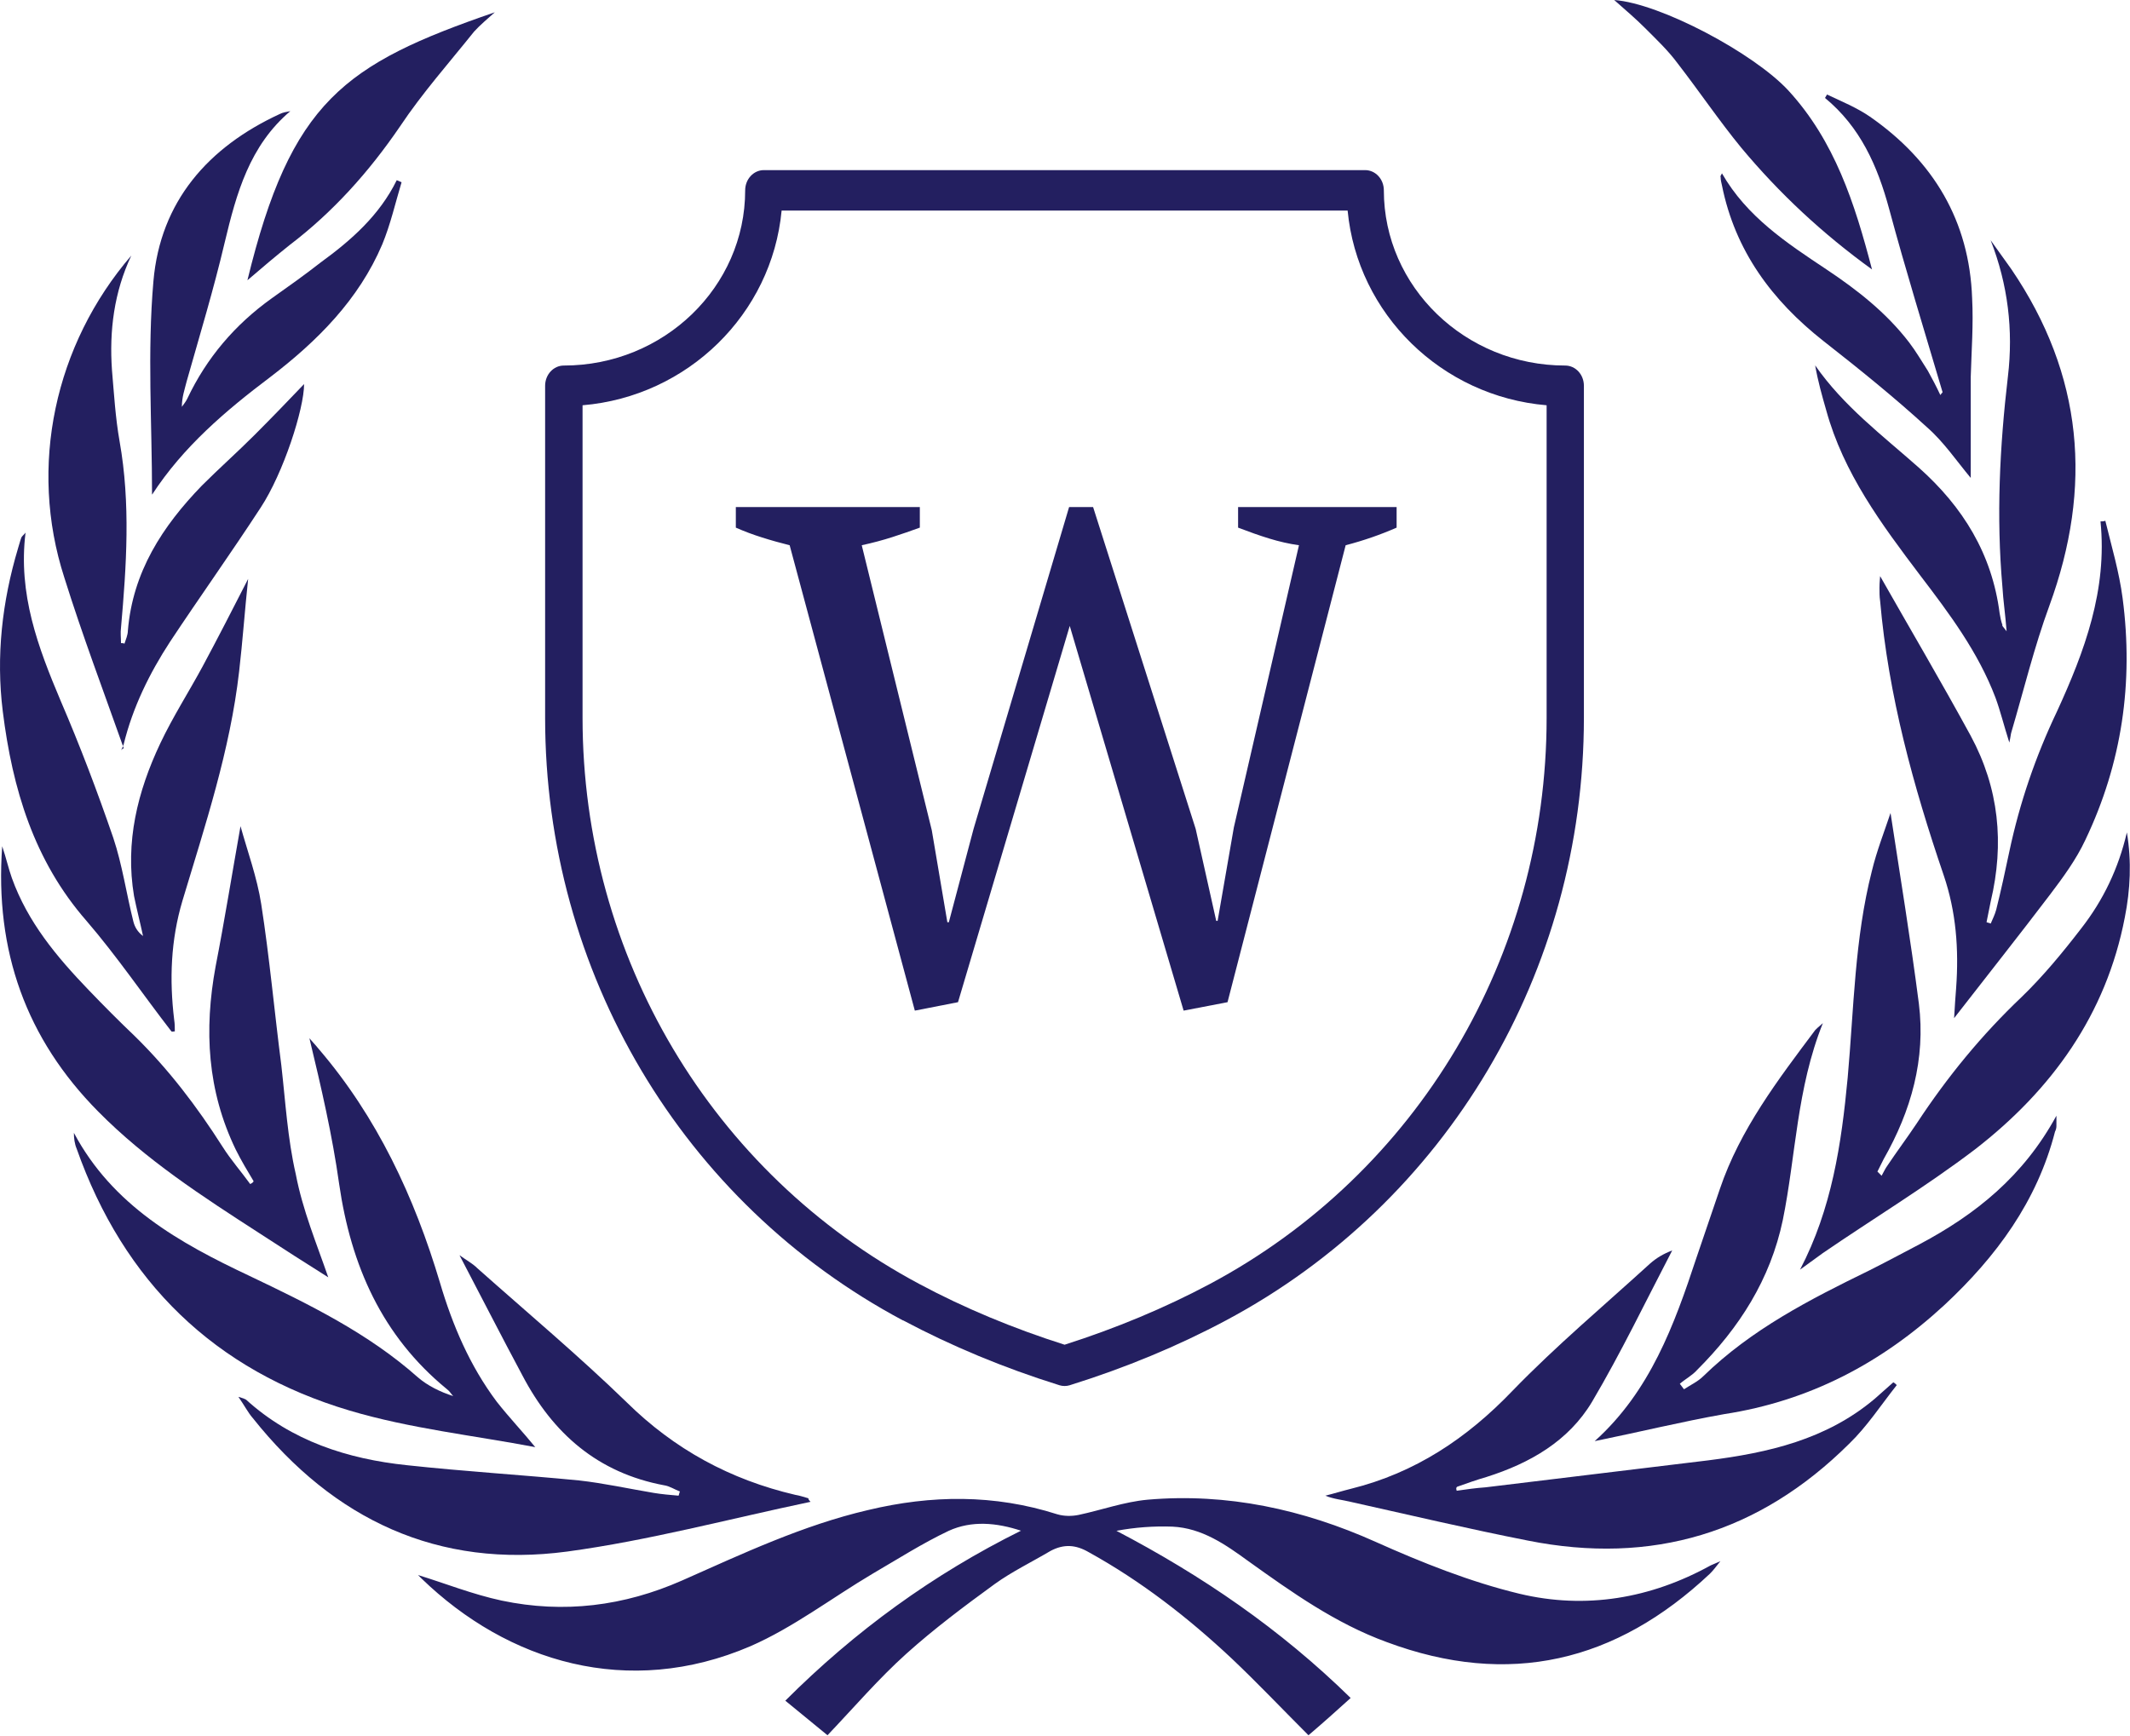 <svg width="260" height="212" xmlns="http://www.w3.org/2000/svg" data-name="Layer 1">

 <g>
  <title>Layer 1</title>
  <g id="svg_1">
   <path id="svg_2" fill-rule="evenodd" fill="#231f60" d="m124.669,186.9c-3.04,-1.01 -6.07,-1.27 -8.86,0c-3.21,1.52 -6.24,3.46 -9.28,5.23c-4.98,2.95 -9.7,6.58 -14.93,8.86c-14.93,6.41 -29.61,1.94 -40.15,-8.27l-0.42,-0.42c3.29,1.01 6.66,2.36 10.21,3.12c7.59,1.6 14.93,0.67 22.01,-2.45c7.42,-3.29 14.76,-6.75 22.69,-8.6c7.76,-1.86 15.44,-1.94 23.11,0.51c0.84,0.25 1.77,0.25 2.61,0.08c2.78,-0.59 5.57,-1.6 8.43,-1.86c9.7,-0.84 18.98,1.18 27.83,5.15c5.65,2.53 11.56,4.89 17.54,6.33c8.1,1.94 16.03,0.59 23.36,-3.46c0.17,-0.08 0.42,-0.17 1.18,-0.51c-0.59,0.76 -0.93,1.18 -1.27,1.52c-11.47,10.8 -24.54,13.92 -39.47,8.35c-6.24,-2.28 -11.56,-6.07 -16.87,-9.87c-2.78,-2.02 -5.65,-4.05 -9.28,-4.22c-2.28,-0.08 -4.55,0.08 -6.83,0.51c10.46,5.48 19.99,11.98 28.59,20.41c-1.77,1.6 -3.37,3.04 -5.15,4.55c-3.21,-3.21 -6.24,-6.41 -9.36,-9.36c-5.31,-4.98 -11.05,-9.45 -17.46,-12.99c-1.6,-0.93 -3.04,-1.01 -4.64,-0.17c-2.28,1.35 -4.72,2.53 -6.83,4.05c-3.71,2.7 -7.42,5.48 -10.8,8.52s-6.33,6.49 -9.62,9.95c-1.52,-1.27 -3.21,-2.61 -5.15,-4.22c8.52,-8.52 18.05,-15.44 28.76,-20.75l0.05,0.01z" class="cls-2"/>
   <path id="svg_3" fill-rule="evenodd" fill="#231f60" d="m194.669,175.94c6.75,-6.07 9.7,-14.17 12.4,-22.35c0.93,-2.78 1.94,-5.65 2.87,-8.43c2.45,-7.25 7.09,-13.33 11.64,-19.4c0.17,-0.17 0.34,-0.34 0.93,-0.84c-3.21,8.01 -3.29,16.19 -4.89,24.04c-1.52,7.25 -5.31,13.16 -10.46,18.3c-0.59,0.67 -1.43,1.1 -2.11,1.69c0.17,0.25 0.34,0.42 0.51,0.67c0.76,-0.51 1.69,-0.93 2.36,-1.6c5.9,-5.74 12.99,-9.36 20.24,-12.9c2.02,-1.01 4.05,-2.11 6.16,-3.21c6.83,-3.63 12.65,-8.27 16.7,-15.69l0,1.27c0,0.25 -0.08,0.51 -0.17,0.67c-2.19,8.52 -7.17,15.27 -13.5,21.17c-7.68,7.09 -16.45,11.72 -26.91,13.33c-5.23,0.93 -10.37,2.19 -15.77,3.29l0,-0.01z" class="cls-2"/>
   <path id="svg_4" fill-rule="evenodd" fill="#231f60" d="m65.369,176.69c-7.51,-1.43 -15.35,-2.28 -22.69,-4.47c-16.45,-4.89 -27.58,-15.69 -33.32,-31.97c-0.25,-0.59 -0.34,-1.27 -0.34,-1.94c4.72,8.86 12.82,13.41 21.42,17.46c7.25,3.46 14.51,7 20.58,12.4c1.18,1.01 2.7,1.77 4.3,2.28c-0.25,-0.25 -0.42,-0.59 -0.76,-0.84c-7.93,-6.49 -11.72,-15.1 -13.16,-25.05c-0.84,-5.99 -2.19,-11.81 -3.63,-17.8c0.34,0.42 0.76,0.84 1.1,1.27c7.17,8.35 11.72,18.13 14.84,28.59c1.52,5.15 3.63,10.12 6.92,14.51c1.52,1.94 3.21,3.71 4.72,5.57l0.02,-0.01z" class="cls-2"/>
   <path id="svg_5" fill-rule="evenodd" fill="#231f60" d="m40.069,155.95c-2.7,-1.69 -5.57,-3.54 -8.43,-5.4c-6.92,-4.47 -13.83,-8.94 -19.65,-14.84c-8.77,-8.86 -12.65,-19.57 -11.72,-32.39c0.51,1.52 0.76,2.7 1.18,3.88c1.94,5.4 5.48,9.62 9.36,13.66c1.86,1.94 3.71,3.8 5.65,5.65c4.13,4.05 7.59,8.6 10.71,13.5c1.01,1.6 2.28,3.04 3.37,4.55c0.17,-0.08 0.34,-0.17 0.42,-0.34c-0.76,-1.27 -1.52,-2.53 -2.19,-3.88c-3.46,-7.17 -3.88,-14.59 -2.45,-22.35c1.1,-5.65 2.02,-11.39 3.04,-17.12c0.84,3.04 2.02,6.24 2.53,9.53c1.01,6.49 1.6,13.07 2.45,19.65c0.51,4.47 0.76,8.94 1.77,13.33c0.84,4.39 2.53,8.43 3.96,12.57z" class="cls-2"/>
   <path id="svg_6" fill-rule="evenodd" fill="#231f60" d="m177.799,182.01c1.18,-0.17 2.36,-0.34 3.54,-0.42c9.02,-1.1 18.13,-2.19 27.16,-3.29c7.34,-0.93 14.42,-2.53 20.33,-7.51c0.76,-0.67 1.52,-1.35 2.28,-2.02c0.17,0.08 0.34,0.25 0.42,0.34c-1.94,2.45 -3.63,5.06 -5.82,7.17c-10.96,10.88 -24.04,14.84 -39.22,11.81c-7.25,-1.43 -14.42,-3.12 -21.59,-4.72c-1.01,-0.25 -2.11,-0.34 -3.12,-0.76c1.01,-0.25 2.11,-0.59 3.12,-0.84c7.84,-1.94 14.17,-6.16 19.74,-11.98c5.31,-5.48 11.13,-10.37 16.78,-15.52c0.76,-0.67 1.6,-1.18 2.7,-1.6c-3.21,6.16 -6.24,12.48 -9.78,18.47c-2.87,4.81 -7.59,7.51 -12.9,9.19c-1.18,0.34 -2.36,0.76 -3.54,1.18c-0.17,0.08 -0.17,0.25 -0.08,0.51l-0.02,-0.01z" class="cls-2"/>
   <path id="svg_7" fill-rule="evenodd" fill="#231f60" d="m219.719,155.02c3.88,-7.42 5.06,-15.35 5.82,-23.45c0.76,-8.43 0.84,-16.95 2.95,-25.22c0.59,-2.45 1.52,-4.81 2.28,-7.09c1.18,7.76 2.45,15.44 3.46,23.28c0.84,6.75 -0.93,13.07 -4.3,18.98c-0.25,0.51 -0.51,1.01 -0.76,1.52c0.17,0.17 0.34,0.34 0.51,0.51c0.25,-0.42 0.42,-0.84 0.67,-1.18c1.18,-1.77 2.45,-3.46 3.63,-5.23c3.71,-5.65 7.93,-10.8 12.82,-15.44c2.61,-2.53 4.98,-5.4 7.25,-8.35c2.7,-3.46 4.55,-7.34 5.57,-11.72c0.59,3.54 0.42,7 -0.25,10.37c-2.28,11.89 -8.94,21.09 -18.3,28.34c-5.99,4.55 -12.4,8.43 -18.56,12.65c-0.93,0.67 -1.86,1.35 -2.78,2.02l-0.01,0.01z" class="cls-2"/>
   <path id="svg_8" fill-rule="evenodd" fill="#231f60" d="m98.939,183.36c-10.04,2.11 -19.74,4.72 -29.69,6.07c-15.77,2.11 -28.51,-3.88 -38.38,-16.28c-0.59,-0.67 -1.01,-1.52 -1.77,-2.61c0.59,0.17 0.76,0.25 0.93,0.34c5.57,5.06 12.4,7.25 19.65,8.01c7,0.76 14,1.18 21,1.86c3.04,0.34 6.07,1.01 9.11,1.52c1.01,0.17 2.02,0.25 3.04,0.34c0.08,-0.17 0.08,-0.34 0.17,-0.51c-0.67,-0.25 -1.27,-0.67 -1.94,-0.76c-8.1,-1.52 -13.58,-6.33 -17.29,-13.41c-2.53,-4.72 -4.98,-9.53 -7.68,-14.68c0.93,0.67 1.6,1.01 2.19,1.6c6.07,5.4 12.4,10.71 18.22,16.36c5.82,5.74 12.65,9.45 20.58,11.3c0.51,0.08 1.01,0.25 1.6,0.42c0,0.08 0,0.17 0.25,0.42l0.01,0.01z" class="cls-2"/>
   <path id="svg_9" fill-rule="evenodd" fill="#231f60" d="m238.529,124.32c0.08,-1.52 0.17,-2.61 0.25,-3.71c0.34,-4.72 0,-9.28 -1.52,-13.75c-3.71,-10.88 -6.75,-21.93 -7.76,-33.49c-0.08,-0.51 -0.08,-1.1 -0.08,-1.6c0,-0.67 0.08,-1.27 0.08,-1.43c3.54,6.24 7.42,12.82 11.05,19.48c3.46,6.41 4.13,13.16 2.45,20.24c-0.17,0.84 -0.34,1.69 -0.51,2.53c0.17,0.08 0.34,0.08 0.51,0.17c0.25,-0.59 0.51,-1.1 0.67,-1.69c0.59,-2.36 1.1,-4.72 1.6,-7.09c1.27,-5.99 3.21,-11.64 5.82,-17.12c3.37,-7.34 6.16,-14.84 5.31,-23.2c0.17,0 0.42,0 0.59,-0.08c0.76,3.12 1.69,6.24 2.11,9.45c1.35,10.29 -0.08,20.16 -4.55,29.52c-1.1,2.36 -2.7,4.55 -4.3,6.66c-3.71,4.89 -7.59,9.78 -11.72,15.1l0,0.01z" class="cls-2"/>
   <path id="svg_10" fill-rule="evenodd" fill="#231f60" d="m3.119,65.02c-0.93,7.51 1.52,14 4.3,20.58c2.36,5.48 4.47,11.05 6.41,16.7c1.1,3.29 1.6,6.83 2.45,10.21c0.17,0.67 0.51,1.27 1.18,1.77c-0.34,-1.6 -0.76,-3.21 -1.1,-4.89c-1.1,-6.58 0.42,-12.74 3.21,-18.64c1.52,-3.21 3.46,-6.24 5.15,-9.36c1.86,-3.46 3.63,-6.92 5.57,-10.71c-0.42,3.96 -0.67,7.59 -1.1,11.3c-1.1,9.62 -4.13,18.72 -6.92,28c-1.43,4.81 -1.6,9.62 -1.01,14.51c0.08,0.51 0.08,0.93 0.08,1.43c-0.17,0 -0.34,0.08 -0.42,0c-3.46,-4.47 -6.66,-9.19 -10.37,-13.5c-6.41,-7.34 -9.03,-16.11 -10.21,-25.56c-0.84,-6.75 -0.08,-13.41 1.86,-19.91c0.17,-0.51 0.25,-0.93 0.42,-1.35c0.17,-0.25 0.34,-0.34 0.51,-0.59l-0.01,0.01z" class="cls-2"/>
   <path id="svg_11" fill-rule="evenodd" fill="#231f60" d="m244.939,77.08c-0.17,-2.19 -0.42,-3.8 -0.51,-5.4c-0.76,-8.6 -0.34,-17.12 0.67,-25.73c0.67,-5.65 0,-11.22 -2.11,-16.62c0.84,1.18 1.69,2.36 2.53,3.54c8.77,12.9 9.95,26.57 4.64,41.08c-1.86,5.06 -3.12,10.29 -4.64,15.44c-0.08,0.25 -0.08,0.51 -0.25,1.27c-0.67,-2.11 -1.1,-3.88 -1.69,-5.48c-2.11,-5.57 -5.65,-10.29 -9.19,-14.93c-4.72,-6.24 -9.36,-12.48 -11.47,-20.16c-0.51,-1.77 -1.01,-3.54 -1.35,-5.48c3.46,4.98 8.18,8.52 12.65,12.48c5.4,4.81 8.94,10.54 9.87,17.8c0.08,0.51 0.17,0.93 0.34,1.43c-0.08,0.08 0.08,0.17 0.51,0.76z" class="cls-2"/>
   <path id="svg_12" fill-rule="evenodd" fill="#231f60" d="m15.099,91.34c-2.45,-6.92 -5.06,-13.83 -7.25,-20.83c-4.39,-13.58 -1.18,-28.42 8.18,-39.31c-2.11,4.47 -2.7,9.19 -2.36,14c0.25,2.87 0.42,5.82 0.93,8.69c1.35,7.59 0.84,15.18 0.17,22.77c-0.08,0.59 0,1.18 0,1.86c0.17,0 0.34,0 0.42,0.08c0.17,-0.51 0.42,-1.1 0.42,-1.6c0.59,-7.17 4.22,-12.74 9.03,-17.71c2.11,-2.11 4.3,-4.05 6.41,-6.16s4.22,-4.3 6.07,-6.24c0,3.04 -2.53,10.88 -5.31,15.1c-3.63,5.57 -7.42,10.88 -11.05,16.36c-2.53,3.88 -4.55,8.01 -5.65,12.48c-0.08,0.25 -0.17,0.51 -0.34,0.76c0.08,-0.08 0.17,-0.17 0.34,-0.25l-0.01,0z" class="cls-2"/>
   <path id="svg_13" fill-rule="evenodd" fill="#231f60" d="m210.189,21.16c3.04,5.31 7.93,8.52 12.74,11.72c3.8,2.53 7.34,5.31 10.12,8.94c0.84,1.1 1.52,2.28 2.28,3.46c0.51,0.93 1.01,1.86 1.52,2.95c0.17,-0.25 0.34,-0.34 0.25,-0.42c-2.19,-7.42 -4.47,-14.76 -6.49,-22.27c-1.43,-5.31 -3.54,-10.04 -7.84,-13.58c0.08,-0.17 0.17,-0.25 0.25,-0.42c1.77,0.84 3.63,1.6 5.23,2.7c7.76,5.4 12.15,12.74 12.48,22.18c0.17,3.21 -0.08,6.41 -0.17,9.62l0,12.31c-1.69,-2.02 -3.29,-4.39 -5.31,-6.16c-4.05,-3.71 -8.35,-7.17 -12.65,-10.54c-6.33,-4.98 -10.8,-11.05 -12.4,-18.98c-0.08,-0.34 -0.17,-0.67 -0.17,-1.1c-0.08,0 0,-0.08 0.17,-0.42l-0.01,0.01z" class="cls-2"/>
   <path id="svg_14" fill-rule="evenodd" fill="#231f60" d="m18.559,60.38c0,-8.69 -0.59,-17.38 0.17,-26.06c0.84,-9.7 6.66,-16.36 15.44,-20.41c0.34,-0.17 0.76,-0.25 1.27,-0.34c-4.98,4.22 -6.58,10.04 -8.01,16.03c-1.35,5.74 -3.04,11.3 -4.64,16.95c-0.25,1.01 -0.59,1.94 -0.59,3.12c0.25,-0.34 0.51,-0.67 0.67,-1.01c2.36,-4.98 5.82,-9.03 10.29,-12.23c2.02,-1.43 4.05,-2.87 5.99,-4.39c3.71,-2.7 7.17,-5.74 9.28,-10.04c0.17,0.08 0.42,0.17 0.59,0.25c-0.76,2.53 -1.35,5.15 -2.36,7.59c-2.87,6.75 -7.93,11.81 -13.66,16.19c-5.48,4.13 -10.63,8.52 -14.42,14.34l-0.02,0.01z" class="cls-2"/>
   <path id="svg_15" fill-rule="evenodd" fill="#231f60" d="m228.499,32.89c-6.07,-4.39 -11.3,-9.28 -15.94,-14.84c-2.7,-3.29 -5.15,-6.92 -7.76,-10.29c-1.18,-1.6 -2.61,-2.95 -4.05,-4.39c-1.1,-1.1 -2.19,-2.02 -3.71,-3.37c5.65,0.42 17.04,6.49 21.26,11.05c5.65,6.16 8.1,13.75 10.21,21.85l-0.01,-0.01z" class="cls-2"/>
   <path id="svg_16" fill-rule="evenodd" fill="#231f60" d="m30.199,34.23c5.31,-21.85 11.81,-26.4 30.2,-32.73c-0.84,0.76 -1.77,1.52 -2.53,2.36c-3.04,3.8 -6.33,7.51 -9.03,11.56c-3.8,5.57 -8.18,10.46 -13.5,14.51c-1.69,1.35 -3.29,2.7 -5.15,4.3l0.01,0z" class="cls-2"/>
  </g>
  <path id="svg_17" fill="#231f60" d="m110.229,161.2c5.9,3.14 12.29,5.8 19.01,7.9l0,0s0.06,0.02 0.09,0.03c0.2,0.06 0.41,0.09 0.61,0.09l0.02,0c0.2,0 0.41,-0.03 0.61,-0.09c0.03,-0.01 0.06,-0.02 0.09,-0.03l0,0c6.72,-2.1 13.11,-4.75 19.01,-7.9c26.93,-14.37 43.67,-42.56 43.67,-73.57l0,-40.53c0,-1.37 -1.02,-2.47 -2.28,-2.47c-12.2,0 -22.14,-9.6 -22.14,-21.39c0,-1.37 -1.02,-2.47 -2.28,-2.47l-73.4,0c-1.26,0 -2.28,1.11 -2.28,2.47c0,11.79 -9.93,21.39 -22.14,21.39c-1.26,0 -2.28,1.11 -2.28,2.47l0,40.54c0,31.01 16.73,59.2 43.67,73.57l0,0l0.02,-0.01zm-39.11,-111.72c12.83,-1.08 23.1,-11.14 24.29,-23.77l69.09,0c1.2,12.63 11.47,22.69 24.29,23.77l0,38.16c0,29.11 -15.75,55.6 -41.12,69.13c-5.5,2.93 -11.46,5.41 -17.72,7.41c-6.26,-1.99 -12.23,-4.47 -17.72,-7.41c-25.36,-13.53 -41.12,-40.02 -41.12,-69.13l0,-38.16l0.01,0z" class="cls-1"/>
  <path id="svg_18" fill="#231f60" d="m150.609,101.03l7.95,-34.46c-1.21,-0.17 -2.42,-0.45 -3.63,-0.82c-1.21,-0.37 -2.47,-0.82 -3.8,-1.33l0,0l0,-2.51l19.35,0l0,2.51c-1.96,0.86 -4.03,1.58 -6.22,2.15l0,0l-14.42,55.79l-5.36,1.03l-13.9,-46.97l-13.64,45.94l-5.27,1.03l-15.28,-56.82c-1.15,-0.29 -2.28,-0.6 -3.37,-0.95c-1.09,-0.34 -2.16,-0.74 -3.2,-1.2l0,0l0,-2.51l22.46,0l0,2.51c-1.1,0.4 -2.22,0.79 -3.37,1.16c-1.15,0.37 -2.39,0.7 -3.72,0.99l0,0l8.55,34.8l1.9,11.23l0.18,0l3.02,-11.4l11.66,-39.29l2.93,0l12.52,39.29l2.51,11.23l0.17,0l1.98,-11.4z" class="cls-1"/>
 </g>
</svg>